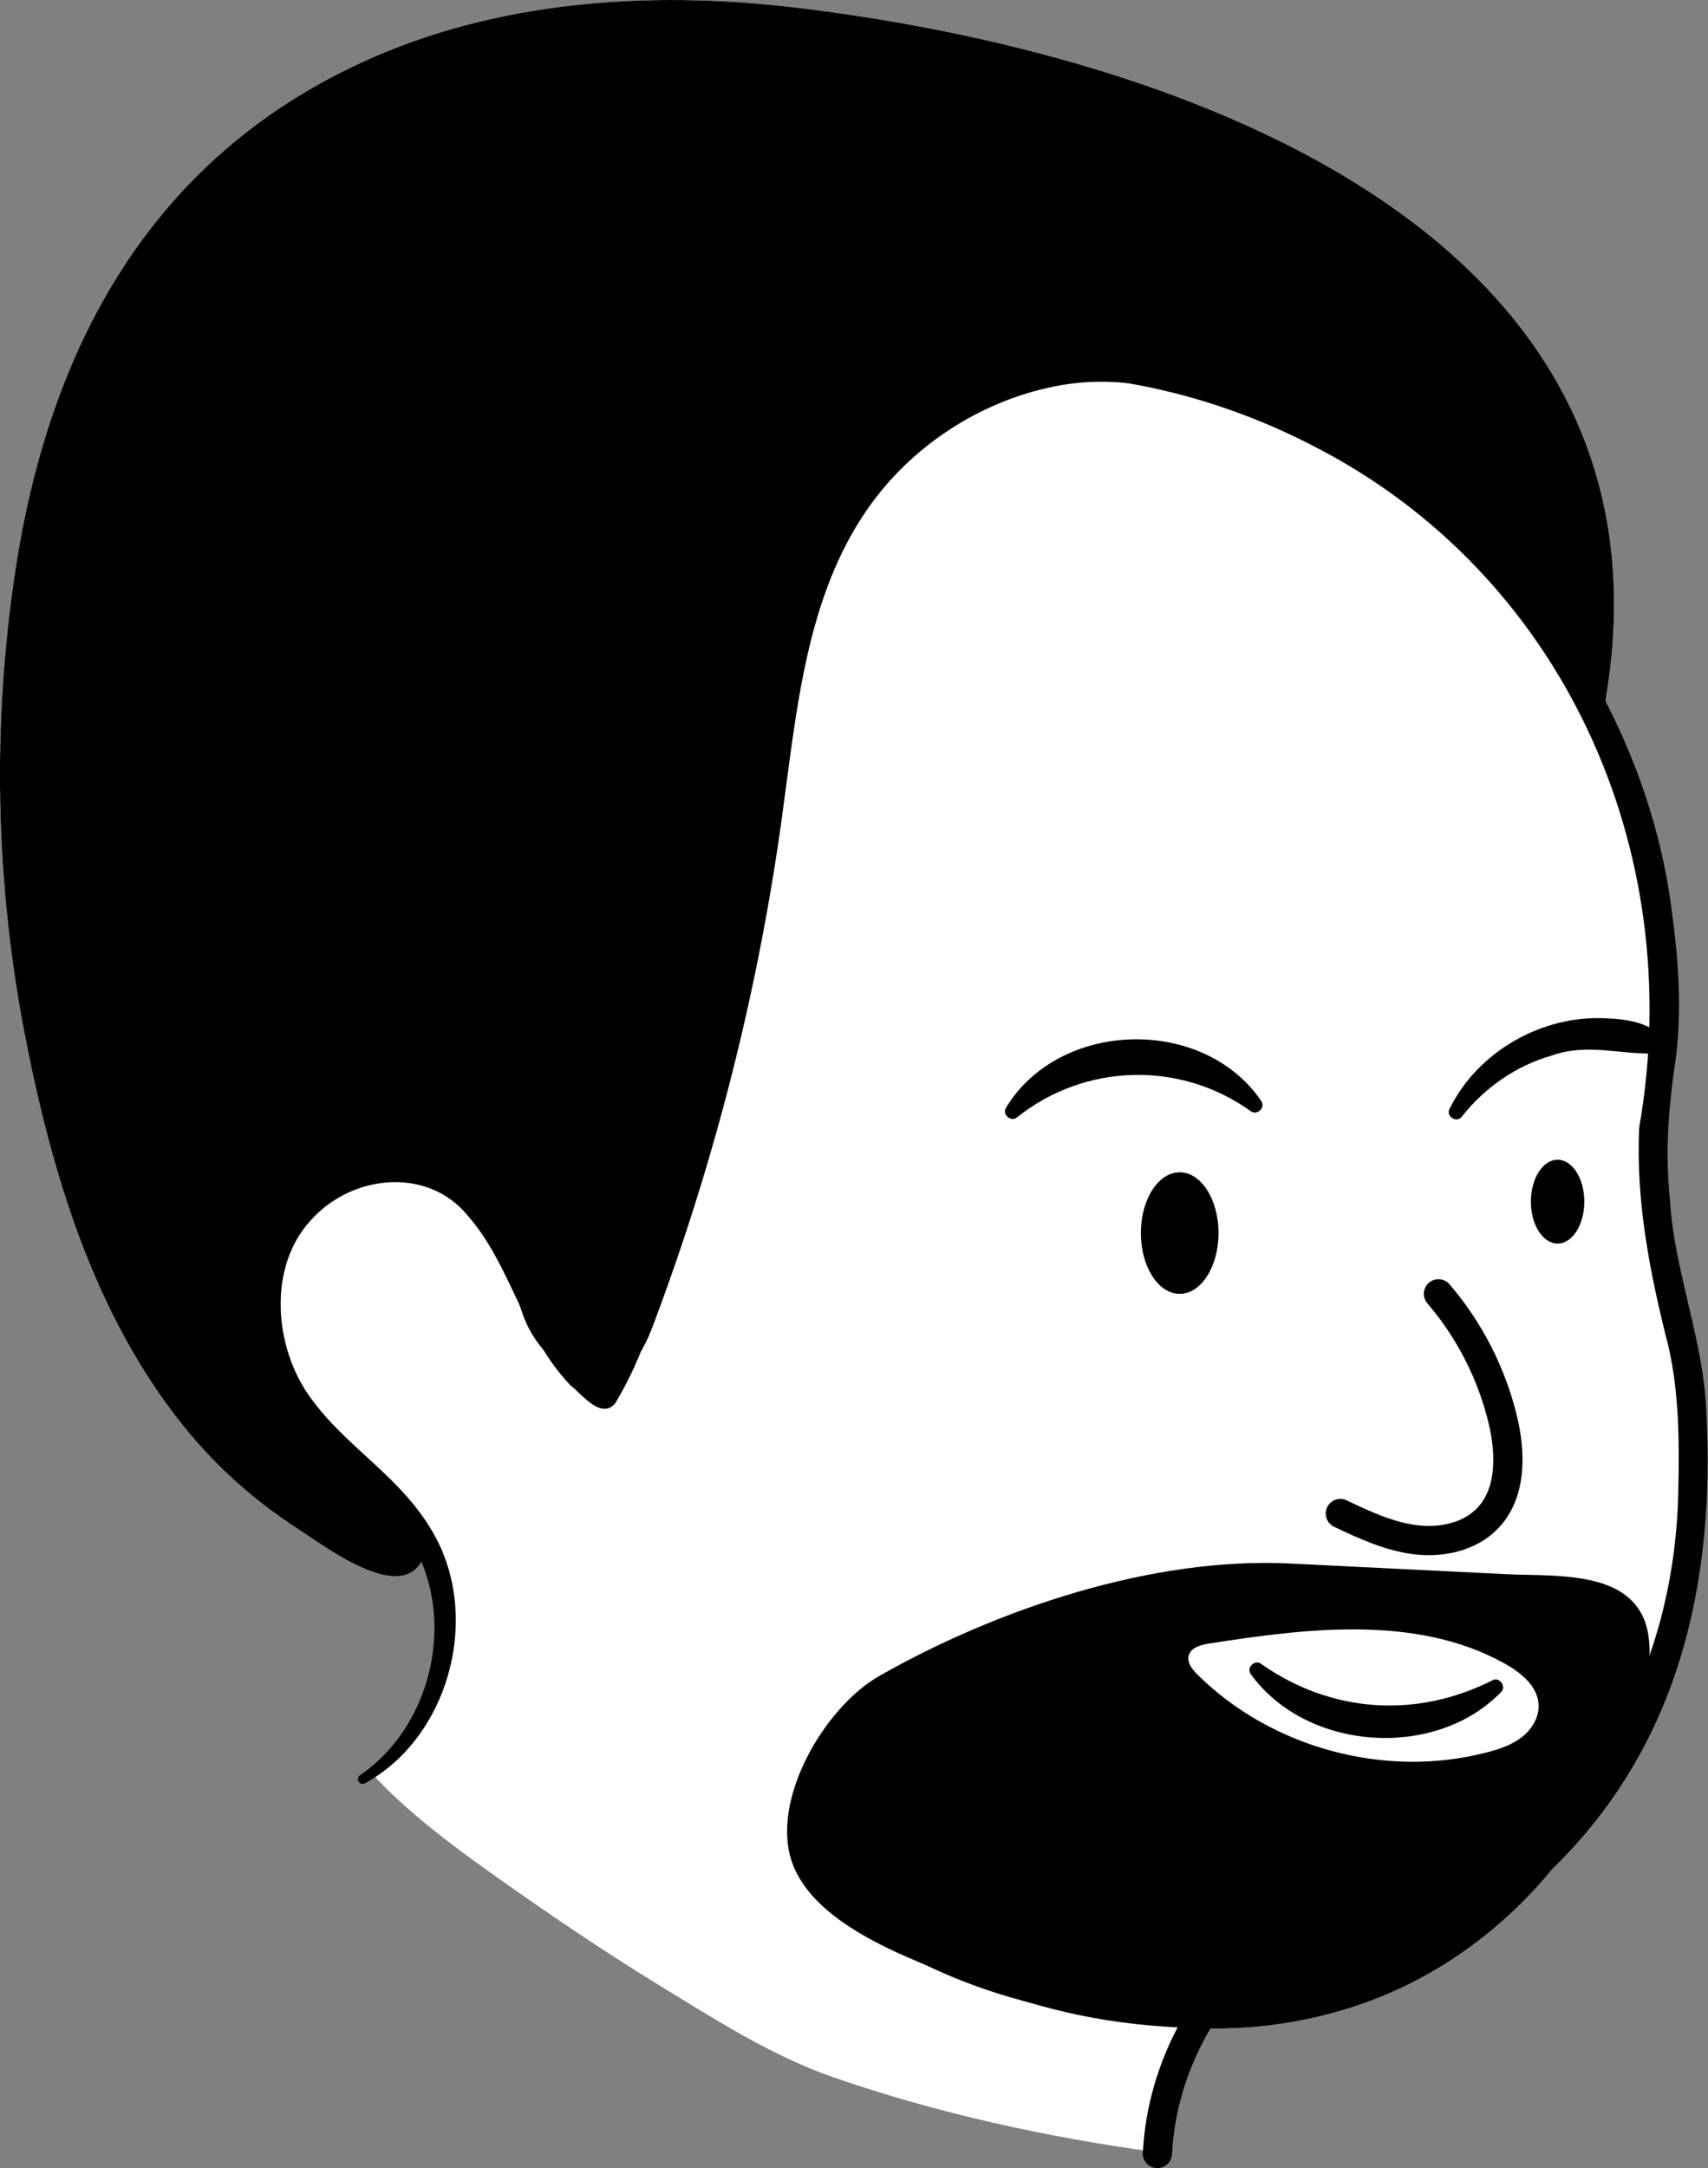 <?xml version="1.0" encoding="UTF-8"?>
<svg id="Layer_1" data-name="Layer 1" xmlns="http://www.w3.org/2000/svg" viewBox="0 0 116.97 148.42">
  <rect x="0" y="0" width="116.97" height="148.42" fill="#808080" stroke="none"/>
  <defs>
    <style>
      .cls-1 {
        fill: #fff;
      }

      .cls-2, .cls-3 {
        fill: none;
      }

      .cls-3 {
        stroke: #000;
        stroke-linecap: round;
        stroke-linejoin: round;
        stroke-width: 2px;
      }
    </style>
  </defs>
  <path class="cls-1" d="M111.56,119.26c-.07,.13-.14,.26-.22,.39-1.09,2.53-2.55,4.92-3.78,6.65-2.97,4.18-7.01,7.63-11.67,9.81-4.1,1.91-8.65,2.83-13.17,2.75-.32-.01-.64-.01-.96-.03-1.45,2.6-2.33,5.53-2.49,8.51-7.59-1.03-15.19-2.69-22.37-5.2-4.12-1.45-8.05-3.97-11.76-6.24-3.85-2.36-7.6-4.9-11.29-7.52-2.97-2.11-5.93-4.31-8.4-6.99,4.81-3.38,6.5-10.59,3.72-15.76,.01,.65-.19,1.28-.66,1.74-1.9,1.85-6.46-1.65-8.17-2.75-2.95-1.91-5.6-4.28-7.8-7.03-6.14-7.65-9.01-17.34-10.84-26.75C-.32,60.39-.55,49.59,1.05,39.06,3.34,23.95,10.18,10.99,24.78,4.27,33.94,.05,44.4-.67,54.41,.51c26.49,3.13,62.14,15.61,55.26,48.91,.32-1.56-2.95-5.62-3.83-6.85-1.63-2.3-3.53-4.42-5.64-6.29-2.4-2.14-5.19-4.23-8.17-5.75,4.32,2.49,8.23,5.68,11.44,9.43,5.48,6.4,8.95,14.44,10.09,22.77,.33,2.44,.52,5.02,.42,7.47-.02,.48-.06,.97-.11,1.45-.2,1.97-.58,3.94-.63,5.93-.07,3.12,.2,6.24,.82,9.3,.59,2.95,1.49,5.59,1.73,8.6,.65,8.14-.34,16.6-4.23,23.78Z"/>
  <g>
    <path d="M109.67,49.42c.32-1.56-2.95-5.62-3.83-6.85-1.63-2.3-3.53-4.42-5.64-6.29-2.4-2.14-5.19-4.23-8.17-5.75-.03-.01-.05-.02-.08-.04-.67-.33-1.34-.64-2.02-.91-.89-.35-1.8-.65-2.72-.88-5.27-1.3-9.45-3.39-15.09-2.23-5.1,1.05-9.76,4.12-12.72,8.39-4.21,6.06-4.84,13.79-5.85,21.09-1.62,11.78-4.55,23.37-8.72,34.5-.51,1.37-1.13,2.84-2.41,3.55-.07,.04-.15,.08-.22,.1-.8,.38-1.65,.36-2.45,.09h-.01c-1.66-.56-3.16-2.21-3.83-3.93-.67-1.71-.95-3.6-1.53-5.33-.32-.95-.72-1.85-1.33-2.65-2.37-3.13-7.4-3.49-10.57-1.17-.7,.51-1.3,1.11-1.81,1.8-1.82,2.41-2.45,5.74-1.82,8.74,.54,2.55,1.87,4.85,3.64,6.78,.6,.66,1.26,1.28,1.96,1.85,.33,.28,.68,.54,1.03,.79,1.09,.78,2.29,1.49,3.05,2.6,.39,.56,.63,1.27,.64,1.96,.01,.65-.19,1.28-.66,1.74-1.9,1.85-6.46-1.65-8.17-2.75-2.95-1.91-5.6-4.28-7.8-7.03-6.14-7.65-9.01-17.34-10.84-26.75C-.32,60.39-.55,49.59,1.05,39.06,3.34,23.95,10.18,10.99,24.78,4.27,33.94,.05,44.4-.67,54.41,.51c26.49,3.13,62.14,15.61,55.26,48.91Z"/>
    <g>
      <g>
        <path d="M58.09,130.26c8.76,4.32,18.5,6.74,28.16,5.16,16.95-2.86,28.49-16.39,28.69-33.62,.07-3.22,.04-6.49-.68-9.64-1.24-4.85-2.25-9.91-2-14.98,3.35-19.17-5.4-37.96-22.22-46.6-7.5-3.91-16.26-5.77-24.66-4.57-14.51,2.38-23.79,13.78-22.6,28.56,.68,13.64,7.02,28.61-.62,41.45-.93,1.23-2.32-.56-3.08-1.19,0,0,.65,.28,.65,.28-.25,0-.5-.1-.66-.27-3.36-3.54-4.03-8.18-7.05-11.64-2.77-3.36-7.95-2.79-10.73,.33-2.84,3.07-2.56,8.22-.36,11.66,2.53,3.88,6.74,5.85,9,10.23,2.92,5.69,.69,13.57-4.94,16.66-.16,.09-.35,.03-.44-.13-.08-.15-.03-.33,.1-.42,4.9-3.36,6.46-10.39,3.85-15.39-1.58-3.07-5.39-5.49-7.57-8.14-3.9-4.11-4.93-11.19-.93-15.66,2.24-2.43,5.74-3.78,9.1-2.97,3.33,.8,5.45,3.79,6.85,6.62,1.4,2.74,2.49,5.58,4.42,7.58,0,0-.65-.27-.65-.27,.26,0,.5,.11,.66,.28,.44,.46,.94,.86,1.48,1.2l-1.25,.29c7.27-12.47,.86-27.03,.27-40.41-.74-9.8,2.76-19.4,11.01-25.19,11.58-8.51,27.8-6.83,39.85-.2,11.84,6.15,20.97,19.24,22.73,32.96,.47,3.34,.72,6.74,.3,10.17-.5,3.32-.75,6.4-.41,9.7,.29,4.97,2.35,9.7,2.5,14.71,.44,8.43-.77,17.16-5.29,24.54-7.17,11.82-21.54,18.31-35.16,16.76-6.78-.65-13.4-3.07-18.81-7.08-.44-.34,0-1,.47-.77h0Z"/>
        <path class="cls-3" d="M98.51,88.57c2.12,2.47,3.65,5.46,4.41,8.63,.55,2.29,.6,4.99-1.01,6.7-1.24,1.32-3.22,1.73-5.01,1.5s-3.47-1.01-5.11-1.79"/>
        <path d="M86.36,113.9c4.78,3.36,10.62,3.77,15.84,1.13,.49-.27,.99,.43,.59,.81-4.52,4.65-13.31,4.03-17.12-1.22-.35-.44,.25-1.05,.7-.72h0Z"/>
        <path d="M68.9,75.82c3.66-6.02,13.49-6.28,17.47-.46,.32,.45-.27,1.03-.71,.71-4.83-3.47-11.37-3.29-16.01,.42-.42,.35-1.05-.21-.75-.67h0Z"/>
        <path d="M99.27,75.91c1.93-3.93,6.35-6.44,10.72-6.2,1.45,.06,3.02,.27,4.07,1.48,.3,.33,.06,.9-.38,.92-2.66,.14-4.88-.75-7.42,.15-2.36,.67-4.54,2.14-6.14,4.17-.35,.48-1.12,0-.85-.53h0Z"/>
        <path class="cls-3" d="M82.9,137.02c-.41,.58-.8,1.19-1.14,1.81-1.45,2.6-2.33,5.53-2.49,8.51-.01,.03-.01,.05-.01,.08"/>
      </g>
      <g>
        <ellipse cx="80.79" cy="84.41" rx="2.66" ry="4.16"/>
        <ellipse cx="106.67" cy="82.26" rx="1.83" ry="2.87"/>
      </g>
    </g>
    <path d="M112.88,111.9c-.31-1.95-1.54-2.96-3.11-3.49-2.08-.69-4.74-.55-6.65-.65-4.94-.24-9.88-.49-14.81-.73-9.39-.46-19.97,3.09-28.08,7.69-3.77,2.14-7.55,8.57-5.95,12.87,1.6,4.29,8.19,6.57,12.07,8.07,5.31,2.06,9.82,3,15.41,3.17,.32,.02,.64,.02,.96,.03,4.52,.08,9.07-.84,13.17-2.75,4.66-2.18,8.7-5.63,11.67-9.81,1.23-1.73,2.69-4.12,3.78-6.65,1.16-2.64,1.9-5.44,1.54-7.75Zm-31.48,1.45c.14-.56,.82-.75,1.39-.84,6.58-1.02,14.18-2.01,20.24,1.36,1.12,.62,2.28,1.55,2.34,2.83,.04,.87-.47,1.69-1.15,2.22-.68,.53-1.52,.81-2.36,1.03-6.94,1.83-14.77-.27-19.86-5.32-.35-.35-.71-.8-.6-1.28Z"/>
  </g>
  <path class="cls-2" d="M25.45,121.39c2.47,2.68,5.43,4.88,8.4,6.99,3.69,2.62,7.44,5.16,11.29,7.52,3.71,2.27,7.64,4.79,11.76,6.24,7.18,2.51,14.78,4.17,22.37,5.2"/>
</svg>